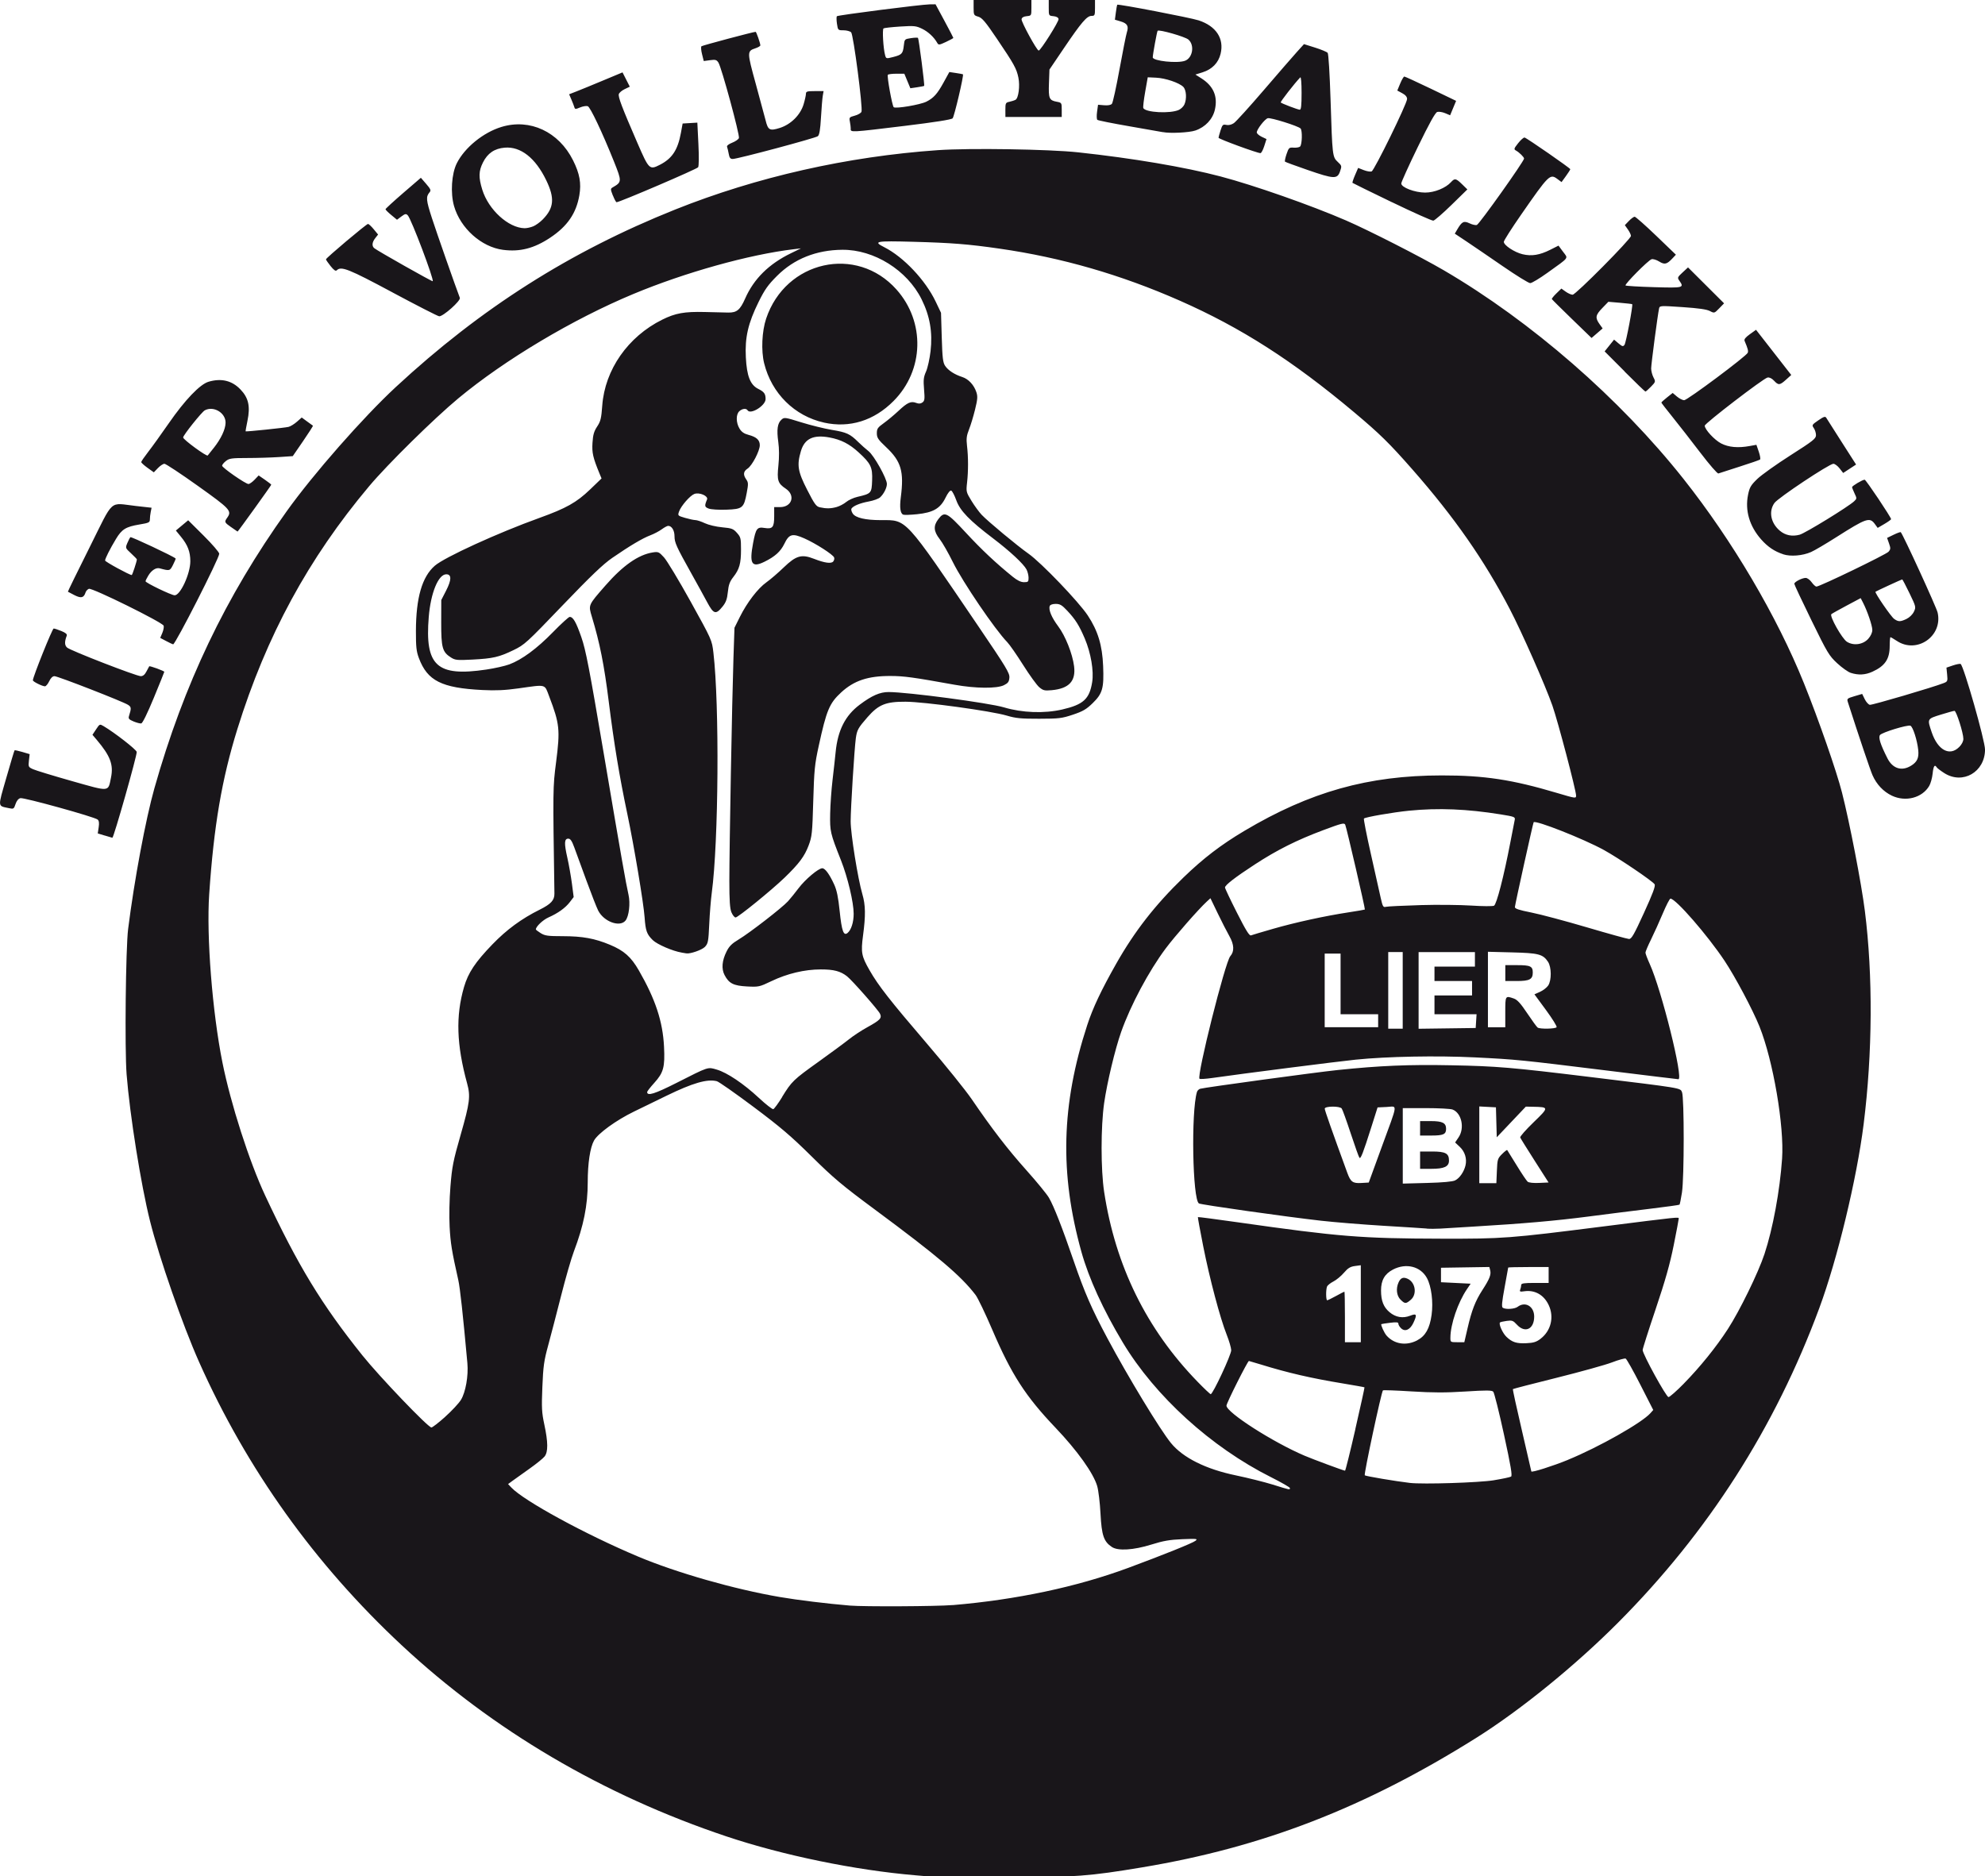 <?xml version="1.0" encoding="UTF-8" standalone="no"?>
<!-- Created with Inkscape (http://www.inkscape.org/) -->

<svg
   width="256"
   height="242"
   viewBox="0 0 67.733 64.029"
   version="1.1"
   id="svg2584"
   inkscape:version="1.1 (c68e22c387, 2021-05-23)"
   sodipodi:docname="lier.svg"
   xmlns:inkscape="http://www.inkscape.org/namespaces/inkscape"
   xmlns:sodipodi="http://sodipodi.sourceforge.net/DTD/sodipodi-0.dtd"
   xmlns="http://www.w3.org/2000/svg"
   xmlns:svg="http://www.w3.org/2000/svg">
  <sodipodi:namedview
     id="namedview2586"
     pagecolor="#ffffff"
     bordercolor="#666666"
     borderopacity="1.0"
     inkscape:pageshadow="2"
     inkscape:pageopacity="0.0"
     inkscape:pagecheckerboard="0"
     inkscape:document-units="mm"
     showgrid="false"
     units="px"
     inkscape:zoom="0.4665165"
     inkscape:cx="397.62795"
     inkscape:cy="561.60929"
     inkscape:window-width="1920"
     inkscape:window-height="986"
     inkscape:window-x="-11"
     inkscape:window-y="-11"
     inkscape:window-maximized="1"
     inkscape:current-layer="g2824" />
  <defs
     id="defs2581" />
  <g
     inkscape:label="Lag 1"
     inkscape:groupmode="layer"
     id="layer1">
    <g
       id="g2824">
      <path
         style="display:inline;fill:#19161a;stroke-width:0.049"
         d="m 32.061,64.068 c -0.108,-0.01 -0.475,-0.042 -0.814,-0.07 -2.062,-0.174 -4.524,-0.68 -6.459,-1.328 -4.201,-1.406 -7.968,-3.623 -11.075,-6.518 -2.969,-2.766 -5.289,-6.01 -6.922,-9.677 -0.564,-1.267 -1.355,-3.54 -1.673,-4.809 -0.309,-1.234 -0.688,-3.612 -0.798,-5.002 -0.067,-0.856 -0.031,-4.302 0.052,-4.961 0.21,-1.667 0.599,-3.75 0.895,-4.797 1.004,-3.552 2.431,-6.543 4.511,-9.452 0.913,-1.278 2.609,-3.208 3.728,-4.246 2.9,-2.688 5.942,-4.621 9.532,-6.057 2.778,-1.111 5.877,-1.812 8.967,-2.027 1.078,-0.075 3.786,-0.033 4.788,0.075 1.851,0.199 3.64,0.502 4.857,0.823 1.141,0.301 3.078,0.981 4.279,1.501 0.774,0.336 2.545,1.238 3.337,1.701 2.982,1.744 6.005,4.375 8.18,7.121 1.666,2.103 3.189,4.687 4.111,6.977 0.498,1.237 1.111,2.996 1.295,3.72 0.263,1.031 0.663,3.102 0.782,4.046 0.278,2.206 0.262,4.853 -0.043,7.283 -0.234,1.862 -0.895,4.602 -1.512,6.27 -1.508,4.077 -3.794,7.649 -6.868,10.735 -1.463,1.469 -3.338,2.991 -4.85,3.939 -3.799,2.381 -7.279,3.728 -11.398,4.413 -1.797,0.299 -2.248,0.333 -4.585,0.346 -1.166,0.007 -2.209,0.004 -2.317,-0.006 z m 0.444,-9.291 c 2.18,-0.184 4.234,-0.62 5.991,-1.27 1.191,-0.441 2.198,-0.846 2.296,-0.925 0.088,-0.07 0.05,-0.075 -0.447,-0.055 -0.433,0.018 -0.647,0.055 -1.06,0.184 -0.607,0.189 -1.131,0.222 -1.342,0.084 -0.279,-0.183 -0.352,-0.396 -0.391,-1.134 -0.019,-0.374 -0.07,-0.8 -0.113,-0.946 -0.128,-0.44 -0.68,-1.212 -1.423,-1.992 -1.022,-1.072 -1.502,-1.815 -2.154,-3.337 -0.238,-0.556 -0.496,-1.093 -0.572,-1.193 -0.499,-0.655 -1.288,-1.323 -3.448,-2.923 -1.104,-0.817 -1.402,-1.068 -2.145,-1.803 -0.703,-0.696 -1.071,-1.009 -1.989,-1.696 -0.619,-0.463 -1.181,-0.857 -1.249,-0.874 -0.328,-0.082 -0.819,0.06 -1.717,0.497 -0.353,0.172 -0.852,0.415 -1.109,0.54 -0.609,0.296 -1.226,0.744 -1.363,0.988 -0.134,0.239 -0.215,0.775 -0.215,1.428 0,0.784 -0.14,1.482 -0.471,2.353 -0.089,0.234 -0.286,0.915 -0.437,1.513 -0.152,0.598 -0.35,1.361 -0.441,1.695 -0.144,0.527 -0.17,0.715 -0.199,1.421 -0.029,0.714 -0.021,0.871 0.067,1.282 0.129,0.601 0.132,0.935 0.009,1.09 -0.051,0.065 -0.278,0.249 -0.505,0.41 -0.227,0.161 -0.487,0.346 -0.577,0.412 l -0.164,0.12 0.11,0.117 c 0.428,0.455 2.527,1.599 4.32,2.354 1.319,0.555 3.286,1.117 4.846,1.384 0.606,0.104 1.613,0.227 2.391,0.292 0.479,0.04 2.964,0.028 3.501,-0.018 z m 11.513,-3.992 c 0,-0.027 -0.293,-0.196 -0.65,-0.375 -2.039,-1.022 -3.953,-2.761 -5.053,-4.592 -0.671,-1.117 -1.162,-2.193 -1.414,-3.095 -0.748,-2.681 -0.688,-5.026 0.198,-7.741 0.19,-0.582 0.475,-1.187 0.988,-2.093 0.627,-1.107 1.33,-2.01 2.295,-2.943 0.677,-0.655 1.282,-1.118 2.083,-1.594 2.242,-1.332 4.221,-1.888 6.73,-1.89 1.457,-0.001 2.403,0.143 3.932,0.598 0.639,0.19 0.653,0.192 0.653,0.089 -7.5e-4,-0.177 -0.622,-2.539 -0.808,-3.069 -0.238,-0.681 -1.048,-2.517 -1.456,-3.298 -0.871,-1.67 -1.891,-3.133 -3.318,-4.758 -0.79,-0.9 -1.114,-1.218 -1.987,-1.951 -2.092,-1.757 -3.861,-2.89 -5.947,-3.81 -2.018,-0.89 -4.041,-1.474 -6.157,-1.778 -1.071,-0.154 -1.63,-0.198 -2.946,-0.234 -1.283,-0.035 -1.384,-0.016 -0.986,0.186 0.656,0.332 1.403,1.123 1.752,1.854 l 0.183,0.384 0.025,0.838 c 0.021,0.703 0.04,0.86 0.116,0.973 0.104,0.155 0.321,0.296 0.584,0.38 0.212,0.068 0.4,0.27 0.482,0.519 0.048,0.145 0.04,0.244 -0.046,0.594 -0.057,0.231 -0.149,0.536 -0.206,0.678 -0.083,0.209 -0.096,0.314 -0.068,0.554 0.046,0.391 0.046,0.863 0.002,1.257 -0.035,0.312 -0.031,0.328 0.153,0.628 0.104,0.169 0.259,0.381 0.343,0.47 0.22,0.232 1.216,1.059 1.602,1.331 0.431,0.303 1.713,1.639 2.021,2.107 0.346,0.524 0.495,1.015 0.524,1.726 0.031,0.756 -0.02,0.938 -0.357,1.266 -0.216,0.211 -0.334,0.279 -0.674,0.393 -0.376,0.126 -0.476,0.138 -1.151,0.139 -0.623,0.001 -0.798,-0.015 -1.109,-0.108 -0.529,-0.157 -2.82,-0.471 -3.451,-0.473 -0.677,-0.003 -0.921,0.097 -1.298,0.527 -0.321,0.367 -0.36,0.438 -0.399,0.722 -0.049,0.355 -0.176,2.395 -0.176,2.831 -1.5e-4,0.43 0.247,1.97 0.4,2.49 0.108,0.367 0.114,0.723 0.023,1.404 -0.078,0.583 -0.054,0.708 0.22,1.187 0.304,0.532 0.689,1.023 1.967,2.516 0.627,0.732 1.312,1.582 1.521,1.888 0.696,1.02 1.223,1.704 1.868,2.426 0.351,0.393 0.697,0.815 0.767,0.937 0.171,0.296 0.448,1.003 0.849,2.169 0.369,1.071 0.609,1.623 1.152,2.638 0.697,1.305 1.79,3.107 2.162,3.563 0.41,0.503 1.191,0.892 2.214,1.104 0.404,0.084 0.968,0.225 1.253,0.313 0.606,0.189 0.592,0.186 0.592,0.123 z m 6.958,-0.27 c 0.288,-0.047 0.551,-0.103 0.585,-0.124 0.048,-0.03 -0.006,-0.353 -0.242,-1.437 -0.167,-0.769 -0.332,-1.427 -0.366,-1.461 -0.049,-0.05 -0.239,-0.051 -0.947,-0.006 -0.677,0.043 -1.109,0.042 -1.839,-0.003 -0.524,-0.033 -0.965,-0.049 -0.978,-0.035 -0.053,0.053 -0.655,2.865 -0.62,2.898 0.032,0.031 1.048,0.202 1.541,0.26 0.443,0.052 2.365,-0.009 2.865,-0.091 z m 2.529,-0.698 c 1.052,-0.431 2.521,-1.262 2.812,-1.591 l 0.096,-0.108 -0.441,-0.865 c -0.242,-0.476 -0.468,-0.876 -0.501,-0.89 -0.033,-0.014 -0.244,0.045 -0.468,0.131 -0.224,0.086 -1.072,0.321 -1.884,0.524 -0.812,0.202 -1.485,0.376 -1.495,0.387 -0.011,0.011 0.127,0.642 0.305,1.403 0.178,0.761 0.324,1.394 0.324,1.406 0,0.049 0.734,-0.183 1.253,-0.396 z m -7.259,-1.042 c 0.179,-0.78 0.32,-1.423 0.314,-1.43 -0.006,-0.007 -0.342,-0.067 -0.746,-0.134 -1.07,-0.176 -1.879,-0.363 -2.796,-0.647 -0.212,-0.065 -0.393,-0.119 -0.402,-0.119 -0.043,0 -0.766,1.439 -0.766,1.525 0,0.232 1.579,1.245 2.663,1.707 0.298,0.127 1.323,0.507 1.383,0.513 0.015,0.001 0.173,-0.635 0.352,-1.415 z m -31.058,-0.423 c 0.223,-0.199 0.466,-0.459 0.54,-0.579 0.161,-0.262 0.259,-0.823 0.22,-1.254 -0.152,-1.675 -0.25,-2.567 -0.31,-2.835 -0.222,-0.989 -0.267,-1.264 -0.296,-1.824 -0.019,-0.362 -0.008,-0.928 0.028,-1.371 0.054,-0.673 0.091,-0.864 0.352,-1.775 0.309,-1.081 0.337,-1.303 0.218,-1.737 -0.362,-1.322 -0.394,-2.305 -0.107,-3.292 0.141,-0.486 0.383,-0.851 0.969,-1.457 0.487,-0.504 0.99,-0.874 1.615,-1.185 0.387,-0.193 0.504,-0.322 0.501,-0.549 -0.054,-3.581 -0.054,-3.623 0.057,-4.484 0.142,-1.11 0.122,-1.306 -0.236,-2.245 -0.164,-0.431 -0.08,-0.409 -1.048,-0.273 -0.462,0.065 -0.771,0.079 -1.233,0.056 -1.389,-0.07 -1.875,-0.314 -2.165,-1.09 -0.086,-0.229 -0.102,-0.384 -0.101,-0.926 0.003,-1.133 0.209,-1.846 0.644,-2.225 0.331,-0.289 2.158,-1.124 3.57,-1.632 0.914,-0.329 1.265,-0.526 1.726,-0.968 l 0.394,-0.379 -0.068,-0.164 c -0.225,-0.547 -0.263,-0.71 -0.241,-1.053 0.017,-0.273 0.051,-0.39 0.159,-0.554 0.118,-0.179 0.142,-0.277 0.174,-0.714 0.089,-1.225 0.876,-2.353 2.047,-2.934 0.45,-0.223 0.757,-0.278 1.455,-0.261 0.339,0.009 0.698,0.017 0.798,0.019 0.291,0.005 0.405,-0.09 0.576,-0.478 0.295,-0.671 0.81,-1.181 1.56,-1.545 l 0.345,-0.168 -0.247,0.029 c -1.52,0.181 -3.703,0.79 -5.473,1.528 -2.065,0.86 -4.389,2.246 -5.974,3.563 -0.829,0.689 -2.413,2.249 -3.038,2.993 -2.078,2.472 -3.511,5.114 -4.498,8.287 -0.533,1.715 -0.805,3.309 -0.963,5.645 -0.097,1.43 0.107,4.019 0.451,5.735 0.284,1.415 0.916,3.382 1.46,4.545 1.12,2.393 1.921,3.71 3.312,5.448 0.583,0.729 2.247,2.467 2.36,2.466 0.035,-5.6e-4 0.245,-0.163 0.468,-0.362 z m 42.27,-1.137 c 0.558,-0.57 1.098,-1.239 1.498,-1.855 0.406,-0.625 1.04,-1.923 1.252,-2.564 0.286,-0.864 0.525,-2.157 0.601,-3.254 0.077,-1.112 -0.305,-3.35 -0.771,-4.51 -0.227,-0.566 -0.83,-1.701 -1.193,-2.245 -0.587,-0.88 -1.666,-2.12 -1.845,-2.12 -0.027,0 -0.144,0.227 -0.261,0.505 -0.117,0.278 -0.298,0.678 -0.402,0.889 -0.104,0.211 -0.19,0.413 -0.19,0.449 0,0.036 0.065,0.209 0.145,0.385 0.405,0.892 1.161,3.935 0.978,3.935 -0.024,0 -1.112,-0.132 -2.419,-0.294 -2.964,-0.366 -3.111,-0.381 -4.524,-0.451 -1.293,-0.064 -3,-0.032 -4.065,0.077 -0.618,0.063 -3.85,0.475 -4.894,0.625 -0.224,0.032 -0.421,0.044 -0.438,0.027 -0.1,-0.1 0.876,-3.986 1.05,-4.182 0.144,-0.163 0.134,-0.394 -0.03,-0.684 -0.084,-0.149 -0.265,-0.502 -0.4,-0.783 l -0.247,-0.512 -0.128,0.118 c -0.279,0.257 -1.086,1.178 -1.399,1.597 -0.576,0.771 -1.197,1.935 -1.519,2.847 -0.21,0.597 -0.479,1.722 -0.581,2.429 -0.116,0.81 -0.116,2.27 3.7e-4,3.032 0.385,2.524 1.445,4.681 3.181,6.471 0.23,0.237 0.435,0.431 0.455,0.431 0.075,0 0.704,-1.35 0.7,-1.501 -0.003,-0.083 -0.072,-0.32 -0.154,-0.527 -0.223,-0.559 -0.58,-1.903 -0.801,-3.017 -0.108,-0.541 -0.189,-0.991 -0.182,-0.998 0.008,-0.008 0.624,0.073 1.37,0.179 3.45,0.491 4.21,0.552 6.927,0.558 2.123,0.005 2.321,-0.01 5.547,-0.419 2.575,-0.326 2.564,-0.325 2.564,-0.268 0,0.029 -0.078,0.44 -0.173,0.915 -0.128,0.638 -0.288,1.205 -0.616,2.178 -0.244,0.723 -0.443,1.35 -0.443,1.393 0,0.141 0.804,1.606 0.882,1.606 0.041,0 0.277,-0.208 0.526,-0.462 z m -8.779,-5.29 c -0.108,-0.009 -0.774,-0.052 -1.479,-0.094 -0.705,-0.043 -1.659,-0.12 -2.12,-0.172 -1.192,-0.134 -4.097,-0.546 -4.17,-0.59 -0.218,-0.135 -0.271,-3.13 -0.067,-3.804 0.014,-0.046 0.063,-0.095 0.109,-0.109 0.143,-0.044 3.938,-0.561 4.694,-0.64 1.435,-0.149 2.424,-0.191 3.871,-0.162 1.556,0.03 2.053,0.072 4.758,0.402 3.146,0.383 3.057,0.368 3.119,0.515 0.078,0.186 0.077,2.929 -0.002,3.428 -0.034,0.215 -0.071,0.401 -0.083,0.412 -0.011,0.011 -0.46,0.074 -0.998,0.139 -0.537,0.065 -1.487,0.184 -2.111,0.266 -1.114,0.145 -2.21,0.241 -3.92,0.343 -0.475,0.028 -0.985,0.059 -1.134,0.069 -0.149,0.009 -0.36,0.009 -0.468,1.9e-4 z m -1.542,-2.753 c 0.579,-1.583 0.557,-1.413 0.181,-1.395 l -0.312,0.015 -0.211,0.666 c -0.285,0.899 -0.364,1.1 -0.408,1.052 -0.021,-0.023 -0.154,-0.396 -0.297,-0.83 -0.143,-0.434 -0.281,-0.817 -0.308,-0.851 -0.07,-0.089 -0.579,-0.083 -0.579,0.006 0,0.056 0.244,0.749 0.77,2.189 0.114,0.312 0.186,0.364 0.48,0.347 l 0.252,-0.015 z m 2.517,1.109 c 0.149,-0.072 0.3,-0.29 0.352,-0.508 0.054,-0.229 -0.019,-0.469 -0.193,-0.633 l -0.161,-0.152 0.118,-0.174 c 0.215,-0.317 0.104,-0.832 -0.206,-0.95 -0.07,-0.026 -0.48,-0.048 -0.912,-0.048 h -0.786 v 1.288 1.288 l 0.826,-0.022 c 0.548,-0.015 0.872,-0.044 0.963,-0.088 z m -1.197,-0.69 V 39.297 h 0.411 c 0.456,0 0.575,0.064 0.575,0.309 0,0.206 -0.162,0.282 -0.603,0.282 h -0.383 z m 0,-1.085 v -0.247 h 0.366 c 0.398,0 0.521,0.063 0.521,0.265 0,0.186 -0.094,0.228 -0.503,0.228 h -0.385 z m 2.62,1.455 c 0.016,-0.395 0.026,-0.427 0.176,-0.577 0.087,-0.087 0.167,-0.149 0.176,-0.137 0.01,0.012 0.155,0.247 0.324,0.523 0.168,0.275 0.337,0.526 0.374,0.557 0.04,0.034 0.199,0.051 0.391,0.042 l 0.323,-0.015 -0.473,-0.74 c -0.26,-0.407 -0.483,-0.765 -0.495,-0.796 -0.012,-0.031 0.193,-0.264 0.455,-0.517 0.531,-0.514 0.531,-0.52 -0.009,-0.531 l -0.254,-0.005 -0.496,0.523 -0.496,0.523 -0.014,-0.511 -0.014,-0.511 -0.284,-0.015 -0.284,-0.015 v 1.309 1.309 h 0.291 0.291 z m -2.715,5.777 c 0.278,-0.146 0.422,-0.402 0.487,-0.863 0.062,-0.441 -0.006,-0.98 -0.16,-1.262 -0.217,-0.396 -0.708,-0.52 -1.155,-0.289 -0.284,0.147 -0.41,0.365 -0.41,0.714 0,0.354 0.085,0.57 0.291,0.743 0.208,0.175 0.453,0.217 0.699,0.121 0.229,-0.09 0.249,-0.044 0.112,0.246 -0.11,0.231 -0.278,0.308 -0.411,0.188 -0.054,-0.049 -0.099,-0.121 -0.099,-0.159 0,-0.056 -0.056,-0.063 -0.284,-0.035 -0.156,0.019 -0.29,0.04 -0.297,0.046 -0.028,0.024 0.098,0.3 0.177,0.39 0.262,0.296 0.674,0.359 1.049,0.162 z m -0.574,-1.387 c -0.134,-0.134 -0.161,-0.379 -0.065,-0.589 0.07,-0.155 0.16,-0.19 0.309,-0.122 0.267,0.122 0.328,0.527 0.109,0.716 -0.168,0.145 -0.203,0.144 -0.353,-0.006 z m 4.779,1.337 c 0.354,-0.27 0.469,-0.736 0.282,-1.142 -0.164,-0.356 -0.475,-0.533 -0.841,-0.479 -0.142,0.021 -0.162,0.012 -0.134,-0.06 0.018,-0.047 0.033,-0.116 0.033,-0.155 0,-0.056 0.097,-0.07 0.468,-0.07 h 0.468 v -0.271 -0.271 h -0.69 c -0.38,0 -0.69,0.008 -0.69,0.017 0,0.009 -0.055,0.314 -0.122,0.676 -0.094,0.508 -0.108,0.668 -0.062,0.697 0.101,0.064 0.405,0.044 0.507,-0.033 0.259,-0.196 0.564,-0.016 0.564,0.333 0,0.432 -0.314,0.578 -0.591,0.275 -0.127,-0.139 -0.163,-0.152 -0.346,-0.127 -0.113,0.015 -0.216,0.039 -0.23,0.053 -0.051,0.051 0.089,0.365 0.22,0.49 0.195,0.186 0.343,0.234 0.683,0.218 0.241,-0.011 0.338,-0.041 0.481,-0.15 z m -6.133,-1.197 v -1.313 l -0.201,0.027 c -0.158,0.021 -0.239,0.071 -0.375,0.23 -0.096,0.112 -0.257,0.246 -0.36,0.298 -0.102,0.052 -0.2,0.131 -0.217,0.175 -0.043,0.112 -0.038,0.467 0.006,0.466 0.02,-5.6e-4 0.157,-0.067 0.304,-0.148 0.147,-0.081 0.274,-0.147 0.284,-0.147 0.009,0 0.017,0.388 0.017,0.863 v 0.863 h 0.271 0.271 z m 3.641,0.845 c 0.142,-0.619 0.265,-0.935 0.507,-1.31 0.246,-0.38 0.304,-0.526 0.267,-0.674 l -0.029,-0.114 -0.825,0.013 -0.825,0.013 v 0.247 0.247 l 0.506,0.025 0.506,0.025 -0.128,0.189 c -0.305,0.449 -0.56,1.195 -0.563,1.648 -9.3e-4,0.159 0.001,0.16 0.237,0.16 h 0.238 z m -23.388,-7.901 c 0.332,-0.537 0.378,-0.582 1.257,-1.211 0.42,-0.301 0.881,-0.641 1.024,-0.756 0.143,-0.115 0.423,-0.3 0.623,-0.41 0.442,-0.244 0.506,-0.311 0.438,-0.461 -0.057,-0.126 -0.952,-1.142 -1.126,-1.279 -0.223,-0.175 -0.452,-0.236 -0.896,-0.235 -0.554,3.8e-4 -1.143,0.141 -1.687,0.401 -0.407,0.195 -0.431,0.2 -0.829,0.18 -0.462,-0.024 -0.618,-0.103 -0.767,-0.388 -0.112,-0.213 -0.089,-0.493 0.068,-0.806 0.089,-0.179 0.183,-0.272 0.414,-0.41 0.372,-0.223 1.48,-1.081 1.682,-1.303 0.083,-0.091 0.245,-0.292 0.361,-0.446 0.224,-0.298 0.678,-0.681 0.809,-0.681 0.096,0 0.246,0.205 0.406,0.555 0.089,0.195 0.139,0.435 0.188,0.913 0.07,0.678 0.134,0.852 0.269,0.74 0.125,-0.104 0.208,-0.364 0.208,-0.655 0,-0.387 -0.203,-1.243 -0.433,-1.824 -0.367,-0.927 -0.38,-0.985 -0.369,-1.589 0.006,-0.305 0.042,-0.826 0.082,-1.159 0.039,-0.332 0.087,-0.759 0.105,-0.948 0.073,-0.741 0.328,-1.244 0.818,-1.612 0.417,-0.314 0.694,-0.435 0.991,-0.434 0.645,10e-4 3.426,0.371 3.934,0.523 0.625,0.187 1.376,0.214 1.991,0.072 0.718,-0.166 0.926,-0.356 1.019,-0.93 0.062,-0.383 -0.043,-0.998 -0.252,-1.491 -0.191,-0.448 -0.317,-0.649 -0.597,-0.948 -0.182,-0.195 -0.249,-0.234 -0.395,-0.234 -0.107,0 -0.187,0.028 -0.203,0.07 -0.049,0.127 0.062,0.393 0.286,0.692 0.247,0.328 0.49,0.94 0.544,1.366 0.064,0.509 -0.174,0.763 -0.766,0.817 -0.241,0.022 -0.29,0.01 -0.423,-0.102 -0.083,-0.07 -0.33,-0.411 -0.549,-0.758 -0.219,-0.347 -0.463,-0.698 -0.542,-0.779 -0.421,-0.432 -1.52,-2.051 -1.857,-2.734 -0.153,-0.311 -0.355,-0.664 -0.45,-0.785 -0.207,-0.266 -0.22,-0.451 -0.045,-0.68 0.212,-0.278 0.289,-0.239 0.942,0.466 0.539,0.582 1.028,1.041 1.6,1.503 0.154,0.125 0.277,0.183 0.382,0.183 0.14,0 0.155,-0.015 0.155,-0.15 0,-0.083 -0.032,-0.21 -0.07,-0.284 -0.101,-0.192 -0.57,-0.628 -1.138,-1.059 -0.812,-0.616 -1.131,-0.946 -1.258,-1.302 -0.06,-0.168 -0.138,-0.316 -0.173,-0.33 -0.04,-0.015 -0.113,0.075 -0.195,0.243 -0.179,0.366 -0.422,0.506 -0.969,0.562 -0.224,0.023 -0.436,0.03 -0.472,0.016 -0.102,-0.039 -0.13,-0.24 -0.084,-0.597 0.113,-0.878 0.013,-1.222 -0.498,-1.704 -0.278,-0.262 -0.32,-0.325 -0.32,-0.478 0,-0.154 0.03,-0.197 0.234,-0.343 0.129,-0.092 0.356,-0.281 0.505,-0.421 0.305,-0.286 0.424,-0.34 0.605,-0.271 0.089,0.034 0.15,0.029 0.212,-0.016 0.075,-0.055 0.083,-0.114 0.055,-0.446 -0.027,-0.324 -0.017,-0.418 0.068,-0.609 0.055,-0.125 0.124,-0.438 0.154,-0.697 0.073,-0.642 -0.022,-1.196 -0.306,-1.768 -0.492,-0.993 -1.623,-1.699 -2.706,-1.69 -0.887,0.007 -1.647,0.311 -2.226,0.89 -0.311,0.311 -0.421,0.467 -0.631,0.892 -0.358,0.727 -0.469,1.207 -0.434,1.888 0.032,0.64 0.151,0.942 0.424,1.078 0.201,0.1 0.249,0.167 0.25,0.347 10e-4,0.223 -0.515,0.544 -0.616,0.382 -0.046,-0.074 -0.179,-0.059 -0.28,0.032 -0.12,0.108 -0.116,0.392 0.006,0.594 0.069,0.114 0.155,0.174 0.308,0.214 0.272,0.072 0.384,0.175 0.384,0.352 0,0.195 -0.262,0.697 -0.416,0.798 -0.146,0.096 -0.16,0.208 -0.046,0.371 0.072,0.103 0.074,0.153 0.016,0.46 -0.097,0.516 -0.142,0.552 -0.696,0.572 -0.258,0.009 -0.522,-0.007 -0.602,-0.038 -0.141,-0.054 -0.148,-0.089 -0.056,-0.311 0.049,-0.119 -0.262,-0.254 -0.434,-0.188 -0.147,0.056 -0.456,0.411 -0.521,0.6 -0.049,0.139 -0.045,0.143 0.203,0.216 0.139,0.041 0.298,0.075 0.355,0.076 0.056,6e-4 0.202,0.049 0.324,0.107 0.125,0.059 0.382,0.12 0.588,0.139 0.328,0.03 0.38,0.05 0.505,0.19 0.129,0.145 0.139,0.186 0.139,0.567 0,0.48 -0.054,0.674 -0.264,0.942 -0.12,0.153 -0.16,0.263 -0.185,0.509 -0.025,0.244 -0.065,0.353 -0.179,0.495 -0.232,0.287 -0.306,0.266 -0.528,-0.149 -0.106,-0.198 -0.347,-0.637 -0.537,-0.976 -0.515,-0.922 -0.576,-1.056 -0.576,-1.273 0,-0.198 -0.095,-0.354 -0.216,-0.354 -0.034,0 -0.132,0.053 -0.219,0.117 -0.087,0.064 -0.263,0.157 -0.392,0.206 -0.268,0.102 -0.692,0.354 -1.293,0.767 -0.318,0.219 -0.727,0.61 -1.701,1.625 -1.233,1.286 -1.297,1.344 -1.676,1.527 -0.495,0.239 -0.698,0.285 -1.405,0.322 -0.515,0.026 -0.582,0.02 -0.725,-0.071 -0.295,-0.187 -0.335,-0.333 -0.334,-1.193 l 0.002,-0.768 0.163,-0.318 c 0.191,-0.372 0.193,-0.561 0.008,-0.561 -0.27,0 -0.531,0.633 -0.598,1.453 -0.137,1.673 0.274,2.049 1.964,1.798 0.285,-0.042 0.638,-0.122 0.786,-0.177 0.43,-0.161 0.94,-0.537 1.487,-1.098 0.28,-0.287 0.538,-0.522 0.572,-0.522 0.117,0 0.217,0.173 0.397,0.69 0.153,0.439 0.27,1.045 0.769,3.994 0.604,3.566 0.748,4.386 0.841,4.797 0.067,0.295 0.016,0.736 -0.102,0.882 -0.193,0.239 -0.74,0.039 -0.933,-0.342 -0.052,-0.102 -0.232,-0.562 -0.401,-1.023 -0.168,-0.461 -0.355,-0.971 -0.415,-1.134 -0.082,-0.223 -0.132,-0.296 -0.204,-0.296 -0.137,0 -0.145,0.153 -0.031,0.655 0.053,0.236 0.123,0.634 0.156,0.884 l 0.059,0.454 -0.129,0.169 c -0.152,0.2 -0.407,0.383 -0.727,0.524 -0.193,0.085 -0.434,0.314 -0.434,0.411 0,0.014 0.075,0.071 0.166,0.128 0.144,0.089 0.245,0.103 0.752,0.103 0.674,9.3e-4 1.089,0.076 1.609,0.293 0.482,0.201 0.72,0.412 0.988,0.877 0.566,0.985 0.815,1.74 0.858,2.601 0.035,0.696 -0.017,0.887 -0.332,1.235 -0.134,0.148 -0.244,0.289 -0.244,0.312 0,0.146 0.257,0.066 1,-0.31 1.112,-0.564 1.062,-0.547 1.376,-0.455 0.353,0.103 0.916,0.481 1.439,0.968 0.237,0.221 0.458,0.392 0.49,0.382 0.032,-0.011 0.17,-0.199 0.305,-0.418 z m -3.427,-4.927 c -0.301,-0.048 -0.835,-0.278 -0.985,-0.424 -0.205,-0.201 -0.247,-0.318 -0.279,-0.773 -0.033,-0.48 -0.362,-2.451 -0.589,-3.528 -0.272,-1.292 -0.454,-2.391 -0.636,-3.846 -0.157,-1.253 -0.303,-1.989 -0.576,-2.893 -0.121,-0.403 -0.129,-0.385 0.465,-1.064 0.596,-0.682 1.12,-1.048 1.61,-1.127 0.191,-0.03 0.214,-0.021 0.386,0.167 0.101,0.11 0.51,0.789 0.91,1.51 0.725,1.309 0.726,1.312 0.777,1.743 0.209,1.786 0.177,6.464 -0.056,8.197 -0.031,0.231 -0.07,0.711 -0.086,1.069 -0.027,0.594 -0.04,0.66 -0.147,0.774 -0.099,0.105 -0.507,0.247 -0.637,0.222 -0.019,-0.004 -0.09,-0.015 -0.158,-0.026 z m 1.699,-1.371 c -0.053,-0.128 -0.072,-0.398 -0.072,-1.072 -7.5e-4,-1.115 0.093,-6.203 0.14,-7.607 l 0.035,-1.035 0.184,-0.37 c 0.247,-0.496 0.614,-0.974 0.906,-1.181 0.132,-0.093 0.399,-0.323 0.594,-0.511 0.419,-0.403 0.606,-0.456 1.026,-0.292 0.365,0.143 0.591,0.175 0.66,0.092 0.031,-0.038 0.045,-0.099 0.03,-0.137 -0.04,-0.101 -0.629,-0.479 -1.014,-0.65 -0.411,-0.182 -0.522,-0.153 -0.684,0.183 -0.128,0.264 -0.319,0.436 -0.68,0.614 -0.435,0.213 -0.521,0.072 -0.387,-0.638 0.094,-0.5 0.137,-0.557 0.39,-0.516 0.275,0.044 0.33,-0.022 0.33,-0.397 V 17.306 h 0.197 c 0.412,0 0.538,-0.402 0.197,-0.63 -0.271,-0.182 -0.303,-0.282 -0.25,-0.792 0.029,-0.285 0.028,-0.57 -0.004,-0.801 -0.059,-0.422 -0.028,-0.639 0.108,-0.761 0.095,-0.086 0.116,-0.084 0.677,0.091 0.318,0.099 0.789,0.215 1.047,0.258 0.501,0.083 0.614,0.135 0.895,0.412 0.099,0.098 0.258,0.239 0.353,0.314 0.186,0.147 0.626,0.933 0.626,1.119 0,0.132 -0.108,0.345 -0.233,0.458 -0.052,0.048 -0.226,0.111 -0.386,0.14 -0.299,0.055 -0.533,0.152 -0.59,0.244 -0.018,0.029 0.002,0.104 0.044,0.168 0.095,0.145 0.431,0.224 0.958,0.224 0.9,6.6e-4 0.778,-0.132 3.327,3.621 0.951,1.401 1.072,1.6 1.06,1.753 -0.011,0.142 -0.044,0.188 -0.186,0.259 -0.241,0.12 -0.97,0.114 -1.683,-0.015 -1.408,-0.254 -1.726,-0.298 -2.188,-0.299 -0.766,-0.003 -1.246,0.157 -1.684,0.561 -0.4,0.369 -0.499,0.605 -0.764,1.821 -0.139,0.636 -0.157,0.822 -0.188,1.889 -0.032,1.102 -0.043,1.206 -0.159,1.516 -0.139,0.368 -0.326,0.618 -0.818,1.094 -0.446,0.43 -1.59,1.36 -1.673,1.36 -0.037,0 -0.1,-0.077 -0.139,-0.171 z m 3.588,-13.834 c 0.101,-0.028 0.247,-0.105 0.326,-0.171 0.078,-0.066 0.251,-0.145 0.384,-0.176 0.474,-0.11 0.486,-0.124 0.502,-0.556 0.017,-0.455 -0.043,-0.581 -0.459,-0.961 -0.319,-0.292 -0.603,-0.437 -0.997,-0.51 -0.549,-0.102 -0.848,0.04 -0.974,0.465 -0.142,0.479 -0.108,0.694 0.214,1.322 0.249,0.487 0.308,0.569 0.431,0.596 0.223,0.049 0.374,0.046 0.573,-0.009 z m -0.43,-2.882 c -1.005,-0.222 -1.788,-0.997 -2.042,-2.022 -0.107,-0.43 -0.077,-1.095 0.068,-1.527 0.664,-1.979 3.086,-2.519 4.447,-0.992 0.987,1.108 0.943,2.758 -0.102,3.807 -0.668,0.671 -1.497,0.928 -2.371,0.735 z m 19.747,19.377 v -1.307 h -0.247 -0.247 v 1.307 1.307 h 0.247 0.247 z m 2.505,1.048 0.015,-0.234 h -0.718 -0.718 v -0.32 -0.32 h 0.641 0.641 V 33.725 33.479 h -0.641 -0.641 V 33.232 32.986 h 0.69 0.69 v -0.247 -0.247 h -0.961 -0.961 v 1.308 1.308 l 0.974,-0.013 0.974,-0.013 z m 2.747,0.209 c 0.017,-0.028 -0.146,-0.291 -0.363,-0.586 l -0.394,-0.536 0.192,-0.086 c 0.106,-0.048 0.23,-0.144 0.277,-0.215 0.119,-0.178 0.115,-0.626 -0.006,-0.809 -0.173,-0.26 -0.321,-0.299 -1.224,-0.321 l -0.826,-0.021 v 1.288 1.288 h 0.296 0.296 v -0.518 c 0,-0.565 0,-0.564 0.291,-0.463 0.119,0.041 0.233,0.167 0.459,0.505 0.166,0.248 0.325,0.467 0.355,0.487 0.081,0.055 0.61,0.045 0.646,-0.013 z m -1.751,-1.848 V 32.937 h 0.409 c 0.447,0 0.528,0.039 0.528,0.253 0,0.231 -0.11,0.289 -0.546,0.289 h -0.391 z m -4.339,1.627 v -0.222 h -0.641 -0.641 v -1.035 -1.035 h -0.271 -0.271 v 1.257 1.257 h 0.912 0.912 z m 9.071,-3.682 c 0.302,-0.661 0.397,-0.916 0.363,-0.974 -0.065,-0.108 -1.234,-0.898 -1.739,-1.175 -0.688,-0.377 -2.321,-1.022 -2.389,-0.943 -0.02,0.023 -0.632,2.791 -0.64,2.894 -0.004,0.056 0.133,0.102 0.561,0.187 0.312,0.062 1.166,0.29 1.898,0.506 0.732,0.216 1.377,0.395 1.434,0.397 0.086,0.003 0.168,-0.139 0.512,-0.892 z m -12.664,0.547 c 0.756,-0.218 1.775,-0.441 2.583,-0.564 0.298,-0.046 0.549,-0.089 0.557,-0.096 0.018,-0.016 -0.622,-2.781 -0.67,-2.894 -0.031,-0.073 -0.117,-0.052 -0.75,0.185 -0.903,0.338 -1.581,0.678 -2.338,1.172 -0.673,0.439 -1.015,0.704 -1.015,0.785 0,0.031 0.183,0.417 0.407,0.859 0.306,0.605 0.425,0.797 0.481,0.775 0.041,-0.016 0.376,-0.116 0.746,-0.222 z m 5.025,-0.811 c 0.582,-0.017 1.369,-0.009 1.749,0.016 0.38,0.025 0.727,0.027 0.772,0.005 0.089,-0.045 0.334,-0.995 0.558,-2.163 0.07,-0.366 0.138,-0.712 0.15,-0.769 0.021,-0.096 -0.014,-0.11 -0.482,-0.185 -1.147,-0.185 -2.122,-0.225 -3.122,-0.126 -0.553,0.055 -1.492,0.218 -1.542,0.268 -0.016,0.016 0.089,0.554 0.234,1.197 0.144,0.643 0.296,1.32 0.337,1.505 0.068,0.304 0.086,0.334 0.181,0.31 0.058,-0.015 0.582,-0.04 1.165,-0.057 z m -44.885,-2.374 -0.237,-0.072 0.031,-0.209 c 0.022,-0.148 0.012,-0.225 -0.036,-0.265 -0.111,-0.092 -2.52,-0.759 -2.636,-0.73 -0.068,0.017 -0.128,0.091 -0.165,0.202 -0.054,0.164 -0.068,0.173 -0.213,0.142 -0.407,-0.088 -0.398,-0.002 -0.102,-1.036 0.145,-0.507 0.272,-0.93 0.282,-0.94 0.01,-0.01 0.129,0.016 0.266,0.056 l 0.249,0.074 -0.025,0.22 c -0.024,0.211 -0.018,0.223 0.142,0.295 0.091,0.042 0.686,0.223 1.321,0.403 1.315,0.372 1.235,0.379 1.337,-0.116 0.091,-0.441 -0.022,-0.742 -0.488,-1.292 l -0.144,-0.17 0.124,-0.187 c 0.123,-0.186 0.124,-0.186 0.26,-0.106 0.375,0.222 1.11,0.794 1.126,0.877 0.019,0.098 -0.787,2.94 -0.831,2.93 -0.013,-0.003 -0.131,-0.038 -0.261,-0.077 z M 64.554,27.153 c -0.287,-0.137 -0.52,-0.383 -0.658,-0.695 -0.077,-0.174 -0.455,-1.294 -0.842,-2.496 -0.038,-0.118 -0.025,-0.129 0.224,-0.203 l 0.264,-0.078 0.087,0.178 c 0.048,0.098 0.126,0.185 0.174,0.194 0.077,0.014 2.155,-0.597 2.52,-0.741 0.133,-0.052 0.14,-0.069 0.118,-0.292 l -0.023,-0.236 0.221,-0.075 c 0.121,-0.041 0.24,-0.063 0.263,-0.049 0.106,0.065 0.833,2.621 0.832,2.921 -0.004,0.766 -0.759,1.203 -1.389,0.803 -0.124,-0.079 -0.241,-0.167 -0.259,-0.197 -0.07,-0.113 -0.113,-0.045 -0.14,0.215 -0.015,0.148 -0.068,0.337 -0.117,0.42 -0.241,0.408 -0.806,0.554 -1.275,0.331 z m 0.651,-1.018 c 0.213,-0.13 0.278,-0.269 0.25,-0.54 -0.035,-0.336 -0.183,-0.796 -0.267,-0.829 -0.1,-0.038 -0.964,0.226 -1.037,0.317 -0.064,0.08 0.014,0.324 0.252,0.794 0.178,0.352 0.485,0.451 0.802,0.257 z m 1.646,-0.64 c 0.09,-0.09 0.144,-0.195 0.144,-0.281 0,-0.197 -0.24,-0.955 -0.303,-0.955 -0.029,0 -0.239,0.058 -0.467,0.129 -0.471,0.147 -0.467,0.139 -0.31,0.603 0.206,0.609 0.612,0.828 0.935,0.504 z M 4.557,24.62 c -0.157,-0.066 -0.183,-0.096 -0.156,-0.183 0.085,-0.271 0.082,-0.31 -0.033,-0.384 -0.171,-0.111 -2.396,-0.978 -2.509,-0.978 -0.063,0 -0.127,0.061 -0.18,0.173 -0.045,0.095 -0.111,0.173 -0.145,0.173 -0.091,0 -0.412,-0.159 -0.412,-0.205 0,-0.114 0.663,-1.767 0.709,-1.767 0.03,0 0.149,0.039 0.264,0.086 0.149,0.061 0.202,0.108 0.182,0.16 -0.078,0.204 -0.075,0.326 0.012,0.404 0.114,0.103 2.365,0.976 2.515,0.976 0.076,0 0.137,-0.051 0.193,-0.16 0.045,-0.088 0.088,-0.167 0.095,-0.176 0.02,-0.023 0.516,0.158 0.514,0.188 -10e-4,0.014 -0.162,0.413 -0.358,0.888 -0.218,0.528 -0.384,0.867 -0.429,0.873 -0.04,0.006 -0.158,-0.025 -0.262,-0.068 z M 63.154,22.963 c -0.092,-0.029 -0.301,-0.177 -0.464,-0.328 -0.277,-0.257 -0.335,-0.352 -0.88,-1.468 -0.321,-0.656 -0.584,-1.216 -0.584,-1.244 0,-0.065 0.263,-0.201 0.389,-0.201 0.054,0 0.145,0.067 0.203,0.148 0.058,0.081 0.131,0.148 0.163,0.148 0.114,0 2.379,-1.095 2.46,-1.189 0.074,-0.085 0.076,-0.118 0.017,-0.284 l -0.066,-0.188 0.223,-0.108 c 0.123,-0.06 0.232,-0.099 0.244,-0.087 0.077,0.077 1.216,2.56 1.257,2.741 0.185,0.803 -0.706,1.423 -1.391,0.969 -0.106,-0.07 -0.204,-0.127 -0.218,-0.127 -0.014,0 -0.026,0.134 -0.026,0.298 0,0.449 -0.158,0.684 -0.592,0.881 -0.242,0.11 -0.475,0.122 -0.734,0.039 z m 0.597,-1.165 c 0.085,-0.095 0.137,-0.21 0.137,-0.3 0,-0.148 -0.17,-0.646 -0.317,-0.931 l -0.08,-0.155 -0.479,0.255 c -0.263,0.14 -0.498,0.272 -0.521,0.292 -0.072,0.064 0.364,0.837 0.531,0.943 0.227,0.143 0.55,0.097 0.729,-0.103 z m 1.305,-0.677 c 0.1,-0.048 0.204,-0.149 0.25,-0.244 0.076,-0.159 0.073,-0.171 -0.15,-0.633 -0.125,-0.259 -0.237,-0.471 -0.248,-0.471 -0.021,0 -0.886,0.399 -0.912,0.421 -0.035,0.029 0.531,0.854 0.638,0.928 0.144,0.101 0.208,0.101 0.423,-0.001 z m -59.383,0.757 -0.206,-0.109 0.071,-0.168 c 0.039,-0.092 0.06,-0.204 0.046,-0.248 -0.036,-0.113 -2.442,-1.301 -2.551,-1.259 -0.046,0.018 -0.097,0.073 -0.113,0.122 -0.059,0.187 -0.151,0.21 -0.378,0.095 -0.117,-0.059 -0.219,-0.112 -0.225,-0.118 -0.007,-0.006 0.323,-0.68 0.732,-1.498 0.856,-1.713 0.655,-1.532 1.587,-1.428 l 0.536,0.06 -0.029,0.144 c -0.016,0.079 -0.029,0.194 -0.029,0.256 0,0.102 -0.035,0.119 -0.357,0.172 -0.463,0.077 -0.6,0.162 -0.799,0.492 -0.206,0.341 -0.372,0.671 -0.372,0.737 0,0.042 0.832,0.496 0.909,0.496 0.021,0 0.175,-0.471 0.175,-0.534 0,-0.013 -0.089,-0.105 -0.198,-0.206 -0.196,-0.181 -0.197,-0.184 -0.128,-0.35 0.039,-0.092 0.086,-0.183 0.105,-0.202 0.026,-0.026 1.456,0.647 1.543,0.726 0.009,0.008 -0.031,0.105 -0.088,0.217 -0.108,0.212 -0.111,0.213 -0.456,0.12 -0.122,-0.033 -0.277,0.065 -0.386,0.245 -0.053,0.086 -0.096,0.174 -0.096,0.196 -2.6e-4,0.053 0.884,0.479 0.994,0.479 0.195,0 0.534,-0.737 0.534,-1.162 0,-0.323 -0.089,-0.556 -0.322,-0.839 l -0.171,-0.209 0.21,-0.175 0.21,-0.175 0.53,0.527 c 0.292,0.29 0.53,0.567 0.53,0.615 0,0.156 -1.498,3.098 -1.574,3.092 -0.015,-10e-4 -0.121,-0.051 -0.234,-0.111 z M 60.848,18.915 c -0.298,-0.097 -0.528,-0.252 -0.754,-0.508 -0.399,-0.453 -0.555,-0.987 -0.446,-1.523 0.051,-0.252 0.095,-0.326 0.314,-0.538 0.14,-0.136 0.648,-0.498 1.129,-0.805 0.781,-0.498 0.875,-0.572 0.875,-0.692 0,-0.073 -0.034,-0.182 -0.075,-0.24 -0.071,-0.102 -0.064,-0.114 0.154,-0.264 0.183,-0.126 0.237,-0.144 0.27,-0.089 0.022,0.038 0.261,0.412 0.53,0.833 l 0.489,0.764 -0.22,0.144 -0.22,0.144 -0.123,-0.157 c -0.067,-0.086 -0.163,-0.157 -0.211,-0.157 -0.14,0 -1.887,1.162 -2.012,1.338 -0.204,0.287 -0.126,0.686 0.185,0.947 0.188,0.158 0.418,0.204 0.674,0.136 0.191,-0.051 1.669,-0.959 1.863,-1.143 0.092,-0.088 0.093,-0.099 0.012,-0.267 -0.046,-0.097 -0.084,-0.193 -0.084,-0.214 0,-0.043 0.357,-0.254 0.429,-0.254 0.043,0 0.902,1.283 0.902,1.347 0,0.016 -0.103,0.09 -0.229,0.164 l -0.229,0.134 -0.096,-0.132 c -0.176,-0.242 -0.291,-0.203 -1.31,0.445 -0.36,0.229 -0.75,0.459 -0.867,0.51 -0.288,0.127 -0.697,0.161 -0.952,0.078 z M 7.889,17.992 c -0.236,-0.167 -0.24,-0.177 -0.132,-0.33 0.159,-0.228 0.098,-0.294 -1.009,-1.083 -0.58,-0.414 -1.092,-0.752 -1.137,-0.752 -0.045,0 -0.145,0.066 -0.222,0.146 l -0.14,0.146 -0.215,-0.154 c -0.118,-0.085 -0.215,-0.173 -0.215,-0.196 0,-0.023 0.108,-0.18 0.239,-0.349 0.132,-0.169 0.446,-0.607 0.7,-0.973 0.552,-0.798 1.066,-1.334 1.36,-1.42 0.435,-0.127 0.796,-0.04 1.086,0.262 0.277,0.287 0.342,0.58 0.24,1.071 -0.04,0.193 -0.068,0.355 -0.062,0.36 0.02,0.016 1.338,-0.121 1.463,-0.152 0.066,-0.016 0.195,-0.095 0.286,-0.175 l 0.165,-0.145 0.182,0.134 c 0.1,0.074 0.19,0.139 0.2,0.145 0.01,0.006 -0.141,0.242 -0.335,0.525 l -0.353,0.514 -0.478,0.032 c -0.263,0.017 -0.747,0.032 -1.076,0.032 -0.529,2.5e-4 -0.612,0.012 -0.727,0.102 -0.071,0.056 -0.13,0.128 -0.13,0.16 1e-5,0.069 0.801,0.625 0.9,0.625 0.037,0 0.131,-0.066 0.208,-0.146 l 0.139,-0.146 0.215,0.148 c 0.118,0.081 0.215,0.158 0.215,0.169 0,0.023 -1.136,1.602 -1.15,1.599 -0.005,-0.001 -0.103,-0.069 -0.218,-0.151 z m -0.594,-2.707 c 0.246,-0.312 0.397,-0.631 0.402,-0.854 0.009,-0.34 -0.406,-0.59 -0.709,-0.428 -0.105,0.057 -0.739,0.85 -0.739,0.926 0,0.072 0.802,0.659 0.839,0.615 0.017,-0.021 0.11,-0.137 0.206,-0.259 z m 50.724,0.163 c -0.306,-0.402 -0.73,-0.946 -0.942,-1.209 -0.213,-0.263 -0.387,-0.489 -0.387,-0.501 0,-0.012 0.087,-0.091 0.193,-0.175 l 0.193,-0.153 0.147,0.124 c 0.081,0.068 0.191,0.124 0.245,0.124 0.109,0 2.126,-1.506 2.169,-1.619 0.025,-0.064 0.005,-0.139 -0.107,-0.405 -0.023,-0.054 0.031,-0.122 0.179,-0.228 l 0.211,-0.151 0.601,0.771 0.601,0.771 -0.178,0.16 c -0.215,0.193 -0.258,0.197 -0.411,0.034 -0.074,-0.079 -0.157,-0.119 -0.221,-0.107 -0.137,0.026 -2.142,1.564 -2.142,1.643 0,0.13 0.331,0.488 0.559,0.606 0.256,0.132 0.575,0.161 0.976,0.088 l 0.228,-0.041 0.081,0.236 c 0.044,0.13 0.064,0.25 0.043,0.267 -0.021,0.017 -0.336,0.126 -0.7,0.242 -0.365,0.116 -0.689,0.221 -0.722,0.233 -0.032,0.012 -0.309,-0.306 -0.614,-0.708 z m -2.581,-2.771 -0.684,-0.685 0.161,-0.201 0.161,-0.201 0.15,0.127 c 0.131,0.11 0.157,0.117 0.206,0.051 0.053,-0.072 0.296,-1.358 0.263,-1.387 -0.009,-0.008 -0.196,-0.029 -0.415,-0.048 l -0.399,-0.034 -0.205,0.212 c -0.234,0.241 -0.25,0.332 -0.098,0.546 l 0.108,0.151 -0.189,0.163 -0.189,0.163 -0.671,-0.649 c -0.369,-0.357 -0.677,-0.663 -0.684,-0.679 -0.007,-0.016 0.063,-0.104 0.156,-0.194 l 0.169,-0.164 0.147,0.105 c 0.081,0.058 0.187,0.105 0.237,0.105 0.107,0 1.99,-1.9 1.99,-2.007 0,-0.04 -0.047,-0.139 -0.104,-0.22 l -0.104,-0.147 0.138,-0.144 c 0.076,-0.079 0.165,-0.144 0.197,-0.144 0.032,0 0.362,0.292 0.733,0.648 l 0.674,0.648 -0.113,0.121 c -0.195,0.209 -0.271,0.227 -0.459,0.111 -0.093,-0.058 -0.209,-0.092 -0.258,-0.077 -0.117,0.037 -0.928,0.855 -0.888,0.895 0.017,0.017 0.454,0.043 0.971,0.058 1.013,0.029 1.036,0.023 0.864,-0.222 -0.071,-0.102 -0.065,-0.117 0.111,-0.28 l 0.186,-0.172 0.615,0.613 0.615,0.613 -0.166,0.171 c -0.165,0.17 -0.167,0.171 -0.319,0.091 -0.106,-0.056 -0.392,-0.097 -0.932,-0.133 -0.761,-0.051 -0.779,-0.051 -0.801,0.046 -0.047,0.211 -0.27,1.903 -0.27,2.047 0,0.084 0.035,0.22 0.078,0.304 0.077,0.148 0.075,0.154 -0.084,0.318 -0.089,0.092 -0.174,0.167 -0.19,0.167 -0.015,0 -0.336,-0.308 -0.712,-0.685 z M 13.399,9.982 c -1.506,-0.807 -1.758,-0.907 -1.907,-0.758 -0.038,0.038 -0.098,-0.002 -0.212,-0.144 -0.087,-0.109 -0.158,-0.212 -0.157,-0.23 0.003,-0.048 1.38,-1.208 1.434,-1.208 0.025,0 0.113,0.081 0.195,0.181 l 0.149,0.181 -0.096,0.122 c -0.11,0.14 -0.123,0.271 -0.034,0.344 0.113,0.093 1.976,1.145 1.994,1.127 0.052,-0.052 -0.732,-2.126 -0.851,-2.248 -0.061,-0.062 -0.089,-0.057 -0.219,0.039 l -0.149,0.111 -0.196,-0.162 c -0.108,-0.089 -0.196,-0.177 -0.196,-0.196 -5e-4,-0.018 0.271,-0.267 0.603,-0.554 l 0.604,-0.52 0.181,0.209 c 0.151,0.174 0.171,0.221 0.118,0.283 -0.132,0.155 -0.122,0.266 0.076,0.878 0.161,0.498 0.809,2.347 0.955,2.728 0.037,0.096 -0.571,0.638 -0.705,0.629 -0.046,-0.003 -0.76,-0.368 -1.587,-0.811 z m 37.886,-0.893 c -0.458,-0.316 -1.015,-0.696 -1.238,-0.845 l -0.406,-0.27 0.085,-0.145 c 0.159,-0.27 0.222,-0.301 0.42,-0.207 0.096,0.046 0.208,0.07 0.248,0.055 0.09,-0.035 1.61,-2.173 1.611,-2.266 5.5e-4,-0.048 -0.162,-0.21 -0.274,-0.272 -0.081,-0.045 -0.075,-0.066 0.074,-0.255 0.089,-0.113 0.188,-0.199 0.219,-0.19 0.081,0.021 1.557,1.044 1.558,1.08 0,0.016 -0.067,0.122 -0.149,0.235 l -0.149,0.205 -0.141,-0.105 c -0.252,-0.187 -0.29,-0.15 -1.241,1.22 -0.323,0.465 -0.588,0.881 -0.588,0.924 0,0.117 0.363,0.357 0.64,0.423 0.308,0.074 0.585,0.029 0.946,-0.153 l 0.28,-0.141 0.154,0.208 c 0.18,0.244 0.237,0.167 -0.532,0.72 -0.269,0.193 -0.533,0.352 -0.588,0.352 -0.054,0 -0.473,-0.259 -0.931,-0.575 z M 17.164,8.526 c -0.738,-0.096 -1.453,-0.735 -1.671,-1.494 -0.127,-0.443 -0.085,-1.104 0.094,-1.46 0.27,-0.536 0.903,-1.052 1.527,-1.241 0.969,-0.294 1.953,0.165 2.44,1.141 0.227,0.454 0.285,0.779 0.215,1.192 -0.106,0.616 -0.409,1.058 -0.996,1.448 -0.548,0.365 -1.031,0.489 -1.608,0.414 z m 1.032,-0.802 c 0.087,-0.037 0.233,-0.142 0.323,-0.234 0.386,-0.394 0.416,-0.726 0.119,-1.34 -0.368,-0.761 -0.871,-1.156 -1.415,-1.111 -0.349,0.029 -0.585,0.189 -0.743,0.505 -0.148,0.295 -0.154,0.507 -0.024,0.928 0.212,0.686 0.893,1.307 1.444,1.316 0.075,0.001 0.209,-0.028 0.296,-0.065 z m 29.301,-0.823 c -0.731,-0.353 -1.337,-0.65 -1.347,-0.661 -0.01,-0.01 0.029,-0.129 0.087,-0.264 l 0.106,-0.246 0.191,0.075 c 0.105,0.041 0.226,0.061 0.269,0.045 0.094,-0.036 1.21,-2.316 1.21,-2.472 0,-0.073 -0.055,-0.138 -0.167,-0.198 l -0.167,-0.09 0.099,-0.239 c 0.054,-0.131 0.118,-0.239 0.141,-0.239 0.023,0 0.43,0.187 0.905,0.415 l 0.862,0.415 -0.102,0.246 -0.102,0.246 -0.171,-0.072 c -0.094,-0.039 -0.215,-0.058 -0.269,-0.041 -0.067,0.021 -0.27,0.386 -0.662,1.193 -0.311,0.639 -0.565,1.201 -0.565,1.247 0,0.135 0.46,0.31 0.814,0.311 0.318,2.4e-4 0.7,-0.154 0.883,-0.356 0.127,-0.14 0.168,-0.133 0.378,0.072 l 0.18,0.176 -0.539,0.527 c -0.297,0.29 -0.576,0.532 -0.622,0.539 -0.045,0.007 -0.68,-0.277 -1.411,-0.63 z M 20.912,6.673 c -0.085,-0.223 -0.085,-0.232 0.004,-0.284 0.304,-0.176 0.305,-0.2 0.035,-0.874 -0.401,-1.001 -0.81,-1.864 -0.896,-1.891 -0.05,-0.016 -0.168,0.003 -0.262,0.043 -0.155,0.065 -0.174,0.064 -0.195,-0.01 -0.013,-0.045 -0.059,-0.162 -0.101,-0.261 l -0.077,-0.179 0.257,-0.1 c 0.141,-0.055 0.551,-0.223 0.911,-0.374 l 0.654,-0.273 0.124,0.244 0.124,0.244 -0.173,0.083 c -0.095,0.045 -0.185,0.121 -0.201,0.169 -0.03,0.095 0.105,0.45 0.635,1.671 0.393,0.905 0.412,0.923 0.763,0.744 0.42,-0.214 0.613,-0.506 0.72,-1.088 l 0.059,-0.322 0.251,-0.015 0.251,-0.015 0.036,0.726 c 0.021,0.421 0.018,0.756 -0.009,0.797 -0.038,0.061 -2.679,1.193 -2.783,1.193 -0.02,0 -0.076,-0.104 -0.125,-0.23 z m 23.712,-0.871 c -0.413,-0.142 -0.762,-0.271 -0.776,-0.285 -0.015,-0.015 0.009,-0.131 0.052,-0.258 0.075,-0.219 0.088,-0.231 0.246,-0.22 0.092,0.006 0.189,-0.011 0.216,-0.038 0.07,-0.07 0.082,-0.55 0.016,-0.617 -0.085,-0.085 -1.014,-0.376 -1.117,-0.35 -0.102,0.026 -0.377,0.381 -0.377,0.486 0,0.037 0.075,0.103 0.166,0.147 l 0.166,0.079 -0.077,0.24 c -0.042,0.132 -0.1,0.24 -0.129,0.24 -0.111,-5e-5 -1.433,-0.485 -1.431,-0.525 10e-4,-0.023 0.033,-0.138 0.07,-0.254 0.061,-0.19 0.081,-0.209 0.195,-0.184 0.079,0.017 0.177,-0.006 0.257,-0.06 0.072,-0.048 0.53,-0.553 1.018,-1.122 0.488,-0.569 0.998,-1.157 1.132,-1.305 l 0.244,-0.27 0.379,0.119 c 0.208,0.065 0.401,0.146 0.429,0.179 0.029,0.035 0.07,0.707 0.099,1.606 0.06,1.915 0.064,1.946 0.246,2.116 0.138,0.129 0.141,0.14 0.077,0.324 -0.092,0.267 -0.205,0.262 -1.102,-0.048 z m -0.211,-2.631 c 0,-0.348 -0.018,-0.558 -0.045,-0.53 -0.199,0.207 -0.687,0.835 -0.666,0.856 0.038,0.038 0.576,0.243 0.649,0.247 0.046,0.003 0.062,-0.143 0.062,-0.573 z m -19.547,2.077 c -0.018,-0.097 -0.044,-0.204 -0.057,-0.238 -0.014,-0.038 0.055,-0.093 0.175,-0.14 0.11,-0.043 0.213,-0.114 0.23,-0.158 0.036,-0.094 -0.594,-2.415 -0.7,-2.577 -0.062,-0.095 -0.101,-0.106 -0.286,-0.081 l -0.214,0.029 -0.059,-0.235 c -0.033,-0.129 -0.041,-0.25 -0.02,-0.269 0.033,-0.029 1.774,-0.493 1.849,-0.493 0.024,0 0.158,0.382 0.161,0.462 0.001,0.024 -0.074,0.068 -0.166,0.099 -0.292,0.097 -0.291,0.123 0.011,1.22 0.152,0.553 0.302,1.11 0.334,1.238 0.082,0.337 0.14,0.369 0.48,0.263 0.383,-0.12 0.708,-0.444 0.818,-0.812 0.044,-0.147 0.079,-0.308 0.079,-0.357 0,-0.077 0.043,-0.09 0.301,-0.09 h 0.301 l -0.028,0.16 c -0.015,0.088 -0.043,0.421 -0.061,0.739 -0.024,0.42 -0.054,0.596 -0.107,0.64 -0.079,0.065 -2.728,0.774 -2.903,0.777 -0.082,0.001 -0.113,-0.037 -0.138,-0.175 z m 14.814,-0.738 c -0.041,-0.008 -0.551,-0.098 -1.134,-0.199 -0.583,-0.101 -1.079,-0.2 -1.102,-0.221 -0.023,-0.02 -0.028,-0.144 -0.009,-0.276 l 0.033,-0.239 0.209,0.017 c 0.134,0.011 0.229,-0.007 0.265,-0.051 0.031,-0.037 0.147,-0.566 0.258,-1.175 0.111,-0.609 0.224,-1.177 0.251,-1.261 0.069,-0.214 0.017,-0.306 -0.211,-0.374 l -0.197,-0.059 0.033,-0.249 c 0.018,-0.137 0.039,-0.255 0.046,-0.262 0.032,-0.032 2.502,0.443 2.782,0.535 0.593,0.196 0.871,0.619 0.746,1.138 -0.074,0.31 -0.291,0.532 -0.616,0.634 l -0.244,0.076 0.203,0.129 c 0.412,0.262 0.564,0.612 0.463,1.065 -0.073,0.328 -0.327,0.6 -0.668,0.716 -0.212,0.072 -0.868,0.104 -1.108,0.054 z m 0.549,-0.761 c 0.072,-0.034 0.155,-0.116 0.185,-0.182 0.087,-0.191 0.068,-0.497 -0.038,-0.603 -0.14,-0.14 -0.612,-0.299 -0.93,-0.313 l -0.282,-0.013 -0.087,0.493 c -0.048,0.271 -0.077,0.52 -0.065,0.553 0.059,0.157 0.926,0.203 1.217,0.065 z m 0.209,-1.676 c 0.262,-0.1 0.33,-0.536 0.113,-0.723 -0.114,-0.099 -0.999,-0.351 -1.05,-0.3 -0.022,0.022 -0.166,0.809 -0.166,0.907 -1.5e-4,0.125 0.846,0.214 1.103,0.116 z m -11.408,2.321 c 0,-0.051 -0.014,-0.16 -0.03,-0.243 -0.029,-0.142 -0.019,-0.154 0.168,-0.204 0.109,-0.029 0.211,-0.089 0.228,-0.133 0.051,-0.132 -0.275,-2.632 -0.353,-2.711 -0.038,-0.038 -0.155,-0.069 -0.26,-0.069 -0.188,0 -0.191,-0.003 -0.224,-0.224 -0.018,-0.123 -0.019,-0.238 -0.002,-0.256 0.038,-0.038 2.88,-0.402 3.165,-0.405 l 0.201,-0.002 0.304,0.564 c 0.167,0.31 0.304,0.573 0.304,0.583 0,0.011 -0.113,0.072 -0.251,0.137 -0.229,0.107 -0.255,0.11 -0.297,0.036 -0.111,-0.198 -0.309,-0.383 -0.519,-0.485 -0.207,-0.1 -0.27,-0.106 -0.747,-0.076 -0.286,0.018 -0.542,0.047 -0.568,0.063 -0.048,0.03 -0.01,0.69 0.054,0.917 0.033,0.119 0.039,0.12 0.271,0.061 0.3,-0.077 0.335,-0.114 0.366,-0.388 0.025,-0.222 0.027,-0.224 0.243,-0.257 0.12,-0.018 0.229,-0.022 0.241,-0.009 0.029,0.029 0.234,1.618 0.211,1.638 -0.009,0.008 -0.119,0.029 -0.244,0.048 l -0.227,0.033 -0.103,-0.248 -0.103,-0.248 h -0.271 c -0.149,0 -0.28,0.017 -0.292,0.037 -0.033,0.058 0.148,1.052 0.2,1.105 0.06,0.06 0.908,-0.083 1.117,-0.189 0.245,-0.124 0.371,-0.264 0.583,-0.649 l 0.199,-0.362 0.227,0.034 c 0.125,0.019 0.232,0.038 0.238,0.044 0.034,0.033 -0.298,1.447 -0.353,1.502 -0.044,0.044 -0.602,0.132 -1.637,0.258 -1.848,0.225 -1.842,0.224 -1.842,0.101 z m 5.276,-0.646 c 0,-0.228 0.01,-0.248 0.136,-0.274 0.075,-0.016 0.169,-0.046 0.21,-0.068 0.102,-0.055 0.157,-0.474 0.098,-0.758 -0.063,-0.307 -0.148,-0.46 -0.727,-1.317 -0.399,-0.591 -0.511,-0.723 -0.642,-0.762 -0.153,-0.045 -0.159,-0.057 -0.159,-0.308 V 5e-5 h 0.986 0.986 v 0.268 c 0,0.266 -10e-4,0.268 -0.16,0.284 -0.106,0.01 -0.165,0.045 -0.176,0.103 -0.016,0.086 0.521,1.071 0.585,1.071 0.065,0 0.694,-0.997 0.678,-1.076 -0.01,-0.053 -0.073,-0.088 -0.175,-0.098 -0.159,-0.015 -0.16,-0.017 -0.16,-0.284 V 0 h 0.789 0.789 v 0.271 c 0,0.253 -0.008,0.271 -0.118,0.271 -0.158,0 -0.346,0.22 -0.943,1.102 l -0.493,0.729 -0.017,0.466 c -0.019,0.523 0.007,0.584 0.265,0.633 0.168,0.031 0.171,0.037 0.171,0.276 v 0.244 h -0.961 -0.961 z"
         id="path2826" />
    </g>
  </g>
</svg>
